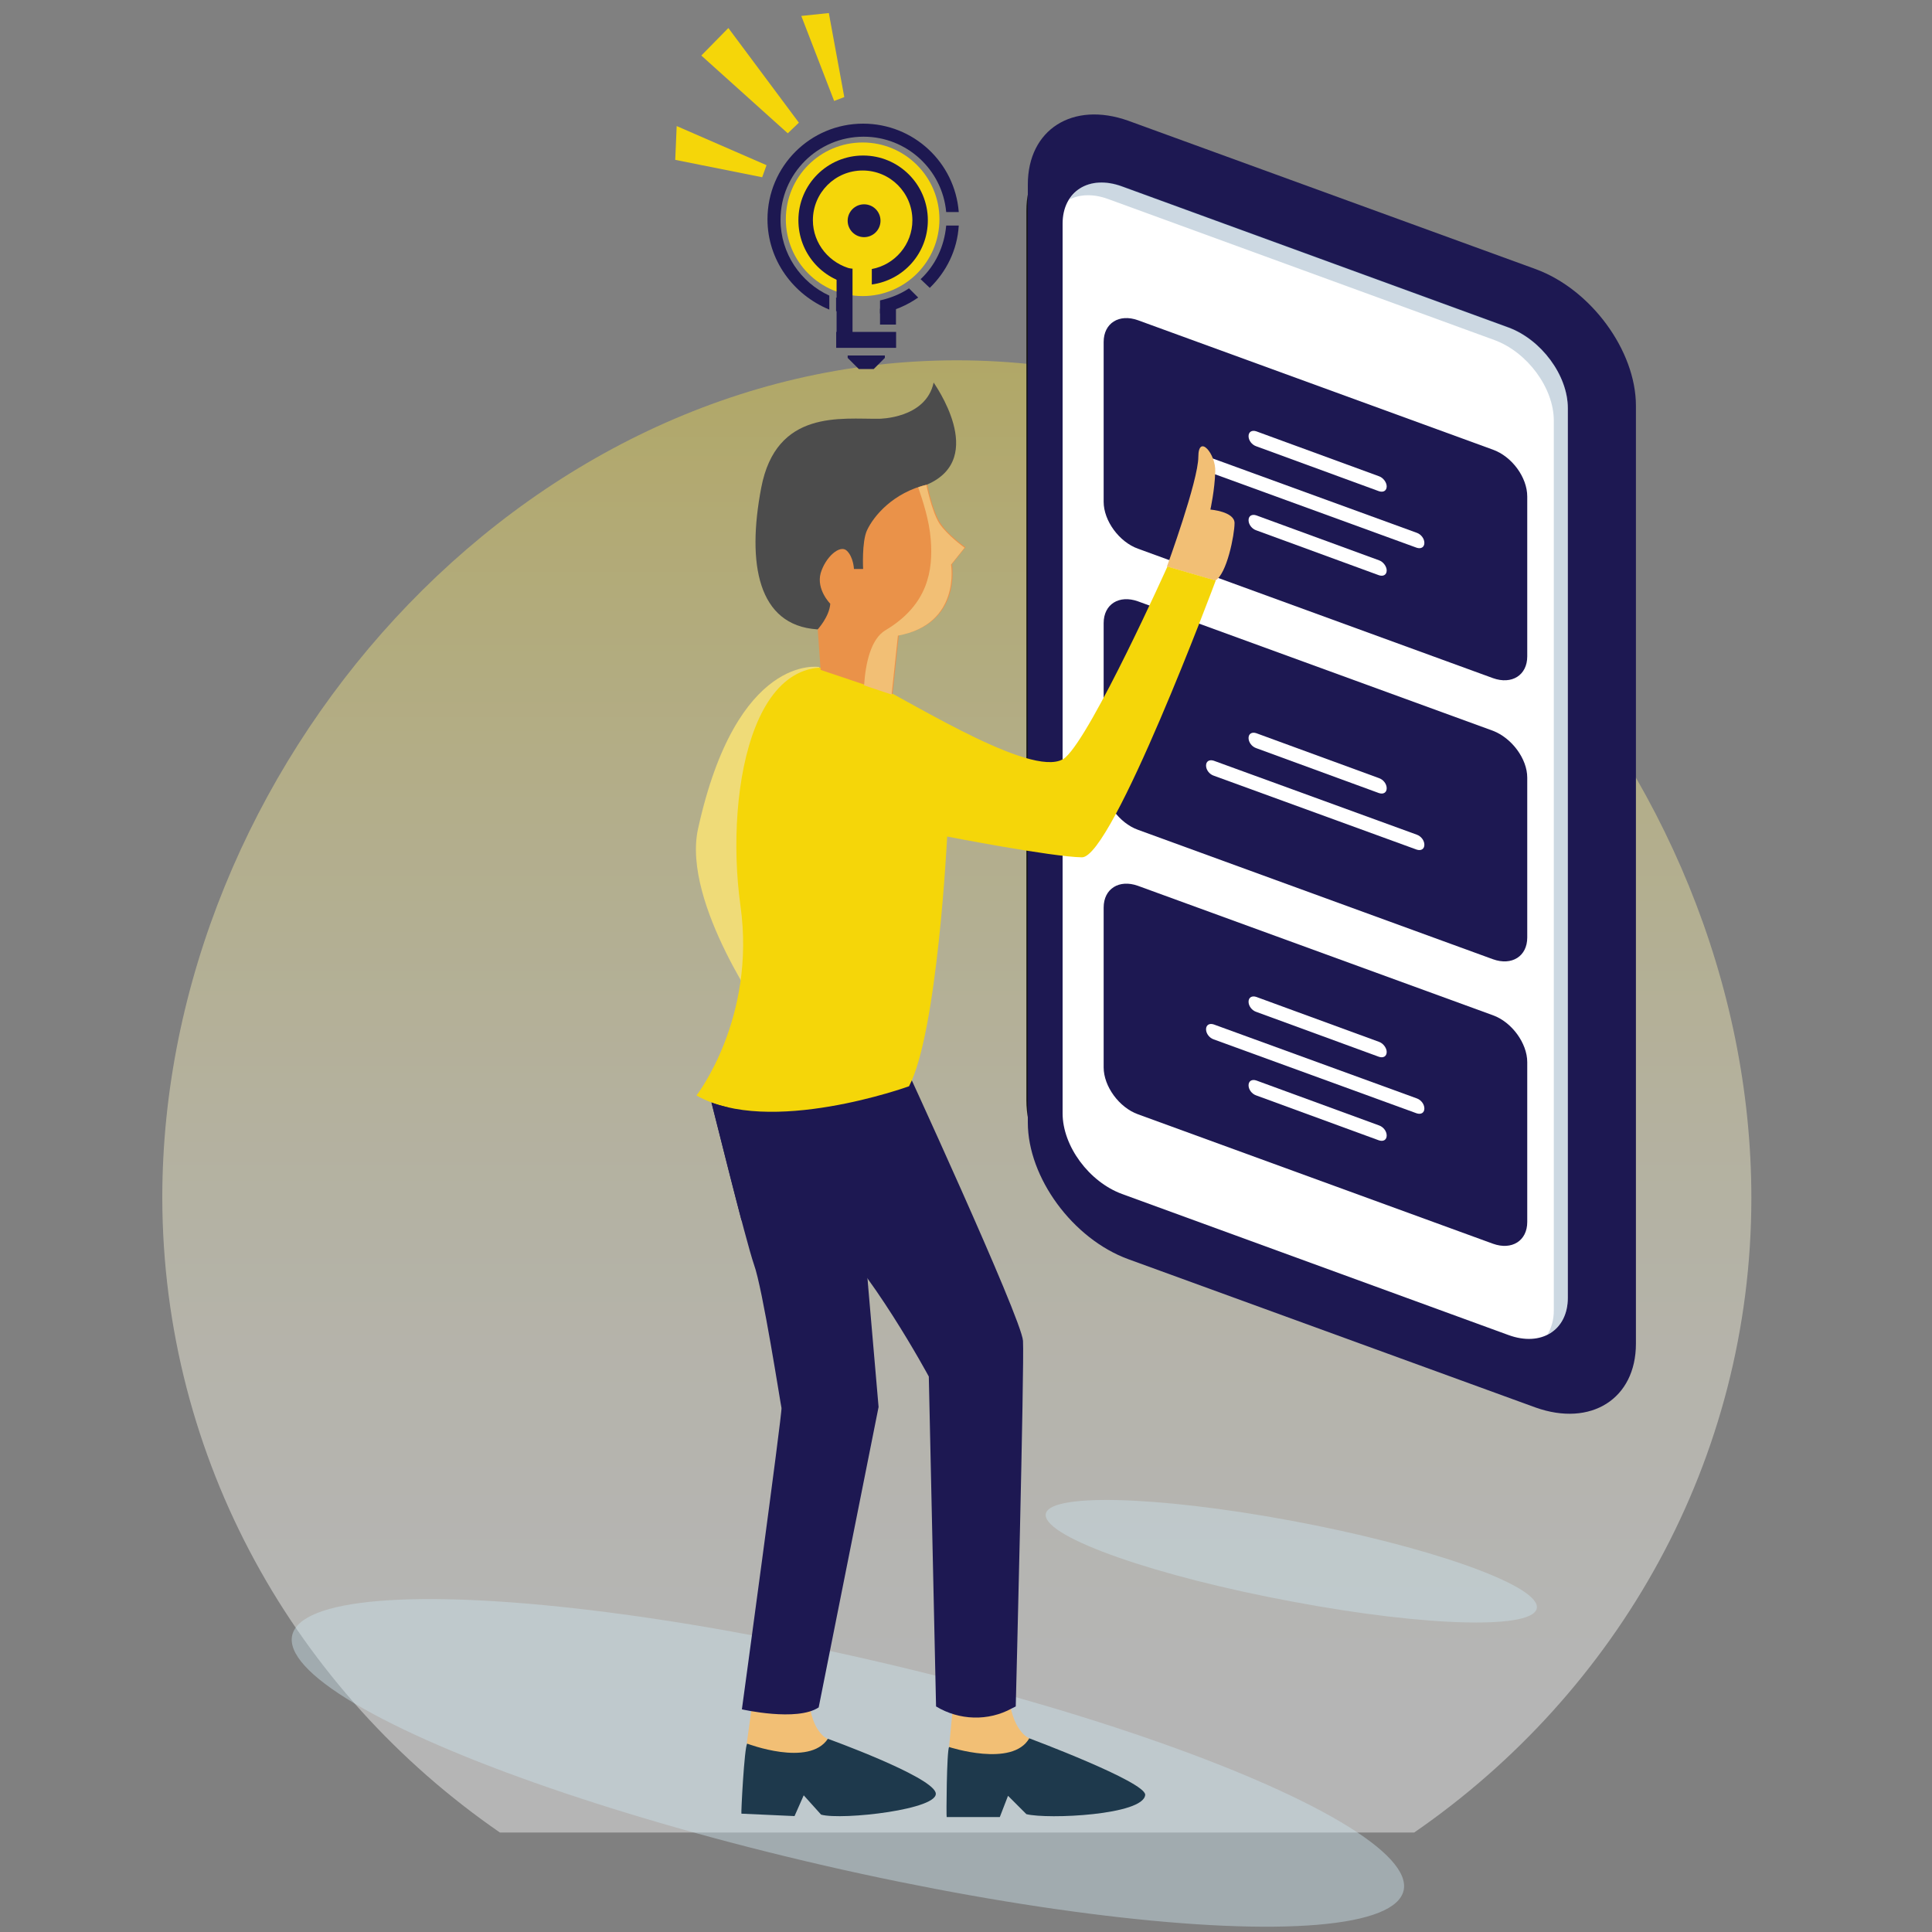 <?xml version="1.0" encoding="utf-8"?>
<!-- Generator: Adobe Illustrator 22.1.0, SVG Export Plug-In . SVG Version: 6.00 Build 0)  -->
<svg version="1.1" id="Layer_1" xmlns="http://www.w3.org/2000/svg" xmlns:xlink="http://www.w3.org/1999/xlink" x="0px" y="0px"
	 viewBox="0 0 400 400" style="enable-background:new 0 0 400 400;" xml:space="preserve">
<rect x="0" y="0" width="400" height="400" fill="#808080" stroke="none"/>
<style type="text/css">
	.st0{opacity:0.42;fill:url(#SVGID_1_);}
	.st1{opacity:0.43;fill:#CEE5ED;}
	.st2{fill:#17161C;}
	.st3{fill:#1D1852;}
	.st4{fill:#FFFFFF;}
	.st5{opacity:0.25;fill:#34648C;}
	.st6{fill:#F2BF75;}
	.st7{fill:#1E394C;}
	.st8{fill:#4C4C4C;}
	.st9{fill:#EFDB78;}
	.st10{fill:#F5D609;}
	.st11{fill:#EA9249;}
	.st12{fill:#1D1851;}
</style>
<g>
	<linearGradient id="SVGID_1_" gradientUnits="userSpaceOnUse" x1="198.176" y1="356.056" x2="198.176" y2="17.519">
		<stop  offset="0" style="stop-color:#FFFFFF"/>
		<stop  offset="9.162324e-02" style="stop-color:#FFFEF8"/>
		<stop  offset="0.222" style="stop-color:#FEFBE6"/>
		<stop  offset="0.376" style="stop-color:#FCF5C7"/>
		<stop  offset="0.548" style="stop-color:#FAEE9C"/>
		<stop  offset="0.735" style="stop-color:#F7E465"/>
		<stop  offset="0.932" style="stop-color:#F4D823"/>
		<stop  offset="1" style="stop-color:#F3D40A"/>
	</linearGradient>
	<path class="st0" d="M103.5,379.4h189.3c42.2-29.1,69.8-77.1,69.8-131.4c0-88.8-73.6-173.4-164.5-173.4
		c-90.8,0-164.5,84.7-164.5,173.4C33.7,302.3,61.3,350.3,103.5,379.4z"/>
	
		<ellipse transform="matrix(0.224 -0.975 0.975 0.224 -219.712 454.22)" class="st1" cx="175.4" cy="365.1" rx="21.8" ry="118"/>
	<path class="st2" d="M232.3,254.7c-10.9-4-19.8-16-19.8-26.9l0-184.2c0-10.9,8.9-16.5,19.8-12.5l80,29.2c10.9,4,19.8,16,19.8,26.9
		l0,184.2c0,10.9-8.9,16.5-19.8,12.5L232.3,254.7z"/>
	<path class="st3" d="M233.6,260.7c-11.5-4.2-20.8-16.9-20.8-28.3l0-194.2c0-11.4,9.3-17.3,20.8-13.2l84.3,30.7
		c11.5,4.2,20.8,16.9,20.8,28.3l0,194.2c0,11.4-9.3,17.3-20.8,13.2L233.6,260.7z"/>
	<path class="st4" d="M232.3,247.2c-6.8-2.5-12.3-9.9-12.3-16.7l0-184.2c0-6.7,5.5-10.2,12.3-7.7l80,29.2
		c6.8,2.5,12.3,9.9,12.3,16.7l0,184.2c0,6.7-5.5,10.2-12.3,7.7L232.3,247.2z"/>
	<path class="st5" d="M312.3,67.7l-80-29.2c-4.8-1.7-8.9-0.5-10.9,2.8c2.2-1.1,5-1.2,8-0.1l80,29.2c6.8,2.5,12.3,9.9,12.3,16.7
		l0,184.2c0,2-0.5,3.6-1.3,5c2.6-1.3,4.2-4,4.2-7.7l0-184.2C324.6,77.7,319.1,70.2,312.3,67.7z"/>
	<path class="st3" d="M309.1,93.1l-73.5-26.8c-3.9-1.4-7.1,0.6-7.1,4.5v33.1c0,3.9,3.2,8.3,7.1,9.7l73.5,26.8
		c3.9,1.4,7.1-0.6,7.1-4.5l0-33.1C316.2,98.8,313,94.5,309.1,93.1z"/>
	<path class="st3" d="M309.1,151.3l-73.5-26.8c-3.9-1.4-7.1,0.6-7.1,4.5v33.1c0,3.9,3.2,8.3,7.1,9.7l73.5,26.8
		c3.9,1.4,7.1-0.6,7.1-4.5V161C316.2,157.1,313,152.8,309.1,151.3z"/>
	<path class="st3" d="M309.1,210.2l-73.5-26.8c-3.9-1.4-7.1,0.6-7.1,4.5v33.1c0,3.9,3.2,8.3,7.1,9.7l73.5,26.8
		c3.9,1.4,7.1-0.6,7.1-4.5v-33.1C316.2,216,313,211.6,309.1,210.2z"/>
	<g>
		<path class="st4" d="M285.5,98.6l-25.4-9.3c-0.9-0.3-1.6,0.1-1.6,1l0,0c0,0.9,0.7,1.8,1.6,2.1l25.4,9.3c0.9,0.3,1.6-0.1,1.6-1l0,0
			C287.1,99.9,286.4,98.9,285.5,98.6z"/>
		<path class="st4" d="M285.5,116l-25.4-9.3c-0.9-0.3-1.6,0.1-1.6,1l0,0c0,0.9,0.7,1.8,1.6,2.1l25.4,9.3c0.9,0.3,1.6-0.1,1.6-1l0,0
			C287.1,117.3,286.4,116.3,285.5,116z"/>
		<path class="st4" d="M293.3,110.3l-42-15.3c-0.9-0.3-1.6,0.1-1.6,1l0,0c0,0.9,0.7,1.8,1.6,2.1l42,15.3c0.9,0.3,1.6-0.1,1.6-1l0,0
			C294.9,111.5,294.2,110.6,293.3,110.3z"/>
	</g>
	<g>
		<path class="st4" d="M285.5,161.1l-25.4-9.3c-0.9-0.3-1.6,0.1-1.6,1l0,0c0,0.9,0.7,1.8,1.6,2.1l25.4,9.3c0.9,0.3,1.6-0.1,1.6-1
			l0,0C287.1,162.3,286.4,161.4,285.5,161.1z"/>
		<path class="st4" d="M293.3,172.8l-42-15.3c-0.9-0.3-1.6,0.1-1.6,1l0,0c0,0.9,0.7,1.8,1.6,2.1l42,15.3c0.9,0.3,1.6-0.1,1.6-1l0,0
			C294.9,174,294.2,173.1,293.3,172.8z"/>
	</g>
	<g>
		<path class="st4" d="M285.5,215.7l-25.4-9.3c-0.9-0.3-1.6,0.1-1.6,1l0,0c0,0.9,0.7,1.8,1.6,2.1l25.4,9.3c0.9,0.3,1.6-0.1,1.6-1
			l0,0C287.1,217,286.4,216,285.5,215.7z"/>
		<path class="st4" d="M285.5,233l-25.4-9.3c-0.9-0.3-1.6,0.1-1.6,1l0,0c0,0.9,0.7,1.8,1.6,2.1l25.4,9.3c0.9,0.3,1.6-0.1,1.6-1l0,0
			C287.1,234.2,286.4,233.3,285.5,233z"/>
		<path class="st4" d="M293.3,227.4l-42-15.3c-0.9-0.3-1.6,0.1-1.6,1l0,0c0,0.9,0.7,1.8,1.6,2.1l42,15.3c0.9,0.3,1.6-0.1,1.6-1l0,0
			C294.9,228.6,294.2,227.7,293.3,227.4z"/>
	</g>
	<g>
		<path class="st6" d="M213.1,359.9c0,0-3.8-1.4-4.3-9.8h-11.2l-1.1,11.6l8.3,7l7.3-3.6L213.1,359.9z"/>
		<path class="st7" d="M196.5,361.7c0,0,13.1,4.3,16.6-1.8c0,0,24.1,9,24,11.7c-0.3,4.2-20.2,5.1-24.6,4l-3.8-3.8l-1.7,4.4h-11
			C195.9,376.2,196,362.4,196.5,361.7z"/>
		<path class="st6" d="M171.3,360c0,0-3.8-1.5-3.9-10l-11.2-0.5l-1.6,11.5l8,7.3l7.4-3.3L171.3,360z"/>
		<path class="st7" d="M154.7,361c0,0,12.8,4.9,16.7-1c0,0,21.1,7.6,22.3,11.1c1.2,3.5-19.4,5.8-23.7,4.6l-3.6-4l-1.9,4.3l-11-0.5
			C153.4,375.5,154.1,361.7,154.7,361z"/>
		<path class="st3" d="M147.1,227.4c0,0,7.3,29.5,9,34.4c1.8,4.9,5.5,28.9,5.7,29.7c0.2,0.8-8.2,62.4-8.2,62.4s11.4,2.6,15.9-0.4
			l12.4-62.2l-5.3-61.3L147.1,227.4z"/>
		<path class="st3" d="M148.7,225.8c0,0,11.2,19.1,21.2,27.7c10,8.5,22.4,31.5,22.4,31.5l1.5,68.3l0,0c4.8,2.9,10.8,3.1,15.7,0.4
			l0.8-0.4c0,0,1.8-71,1.5-75.7c-0.3-4.7-25.3-58.9-25.3-58.9L148.7,225.8z"/>
		<path class="st8" d="M192,100.3c0,0-8.8,30.9-22.8,30c-12.3-0.8-14.6-13.6-11.6-29.3c3.1-16.3,16.6-14.2,24.4-14.3
			c0,0,9.7,0,11.3-7.5C193.3,79.3,204.6,94.8,192,100.3"/>
		<path class="st9" d="M169.6,138.1c0,0-17.1-3-25.1,33.6c-3.3,15.4,14.1,39.5,14.1,39.5l18.3-35.2L169.6,138.1z"/>
		<path class="st6" d="M241.6,117.3c0,0,6.5-17.8,6.5-22.7c0-4.9,3.7-0.6,3.5,3.1c-0.1,3.7-1,7.8-1,7.8s5,0.4,5,2.8
			c0,2.4-1.6,10.6-4,11.9L241.6,117.3z"/>
		<path class="st10" d="M179.2,140.6c11.4,5.9,35.8,21.2,41.4,16.2c5.6-5,21.1-39.5,21.1-39.5l10,2.9c0,0-21.4,57.4-27.7,57.3
			c-6.3-0.1-27.9-4.3-27.9-4.3s-2,40.6-7.9,51.7c0,0-29,10.5-44,1.9c0,0,12.4-15.9,9.1-39.3C149.9,163,156.4,128.8,179.2,140.6z"/>
		<g>
			<path class="st11" d="M192,100.3c0,0,1,5.4,2.7,8c1.6,2.5,5.2,5,5.2,5l-2.8,3.5c0,0,2.1,12.4-11,14.7l-1.3,12.2l-14.9-5l-0.6-8.4
				c0,0,2.4-2.6,2.6-5.3c0,0-2.9-2.9-2-6.3c1-3.4,4-6,5.4-4.7c1.4,1.3,1.5,3.8,1.5,3.8h1.9c0,0-0.3-5.6,0.8-8
				C180.9,106.8,184.9,102,192,100.3z"/>
			<path class="st6" d="M184.6,143.8l1.3-12.2c13.1-2.4,11-14.7,11-14.7l2.8-3.5c0,0-3.5-2.5-5.2-5c-1.6-2.5-2.7-8-2.7-8
				c-0.6,0.1-1.1,0.3-1.7,0.5c0.9,2.6,2.3,6.8,2.6,10.8c0.5,6.3-0.5,13.5-9.4,18.8c-3,1.8-4.1,6.8-4.4,11.4L184.6,143.8z"/>
		</g>
	</g>
	<path class="st3" d="M179.7,266.4c-9.8-2.2-19-8.1-26.2-13.8c-2.3-8.8-5.3-20.9-6.2-24.3c1.1,0.4,2.3,0.7,3.5,1
		c3.7,5.9,11.7,17.9,19,24.2c3.1,2.7,6.5,6.8,9.7,11.2L179.7,266.4z"/>
	<path class="st1" d="M318.2,332.7c-0.1-4.7-23-12.7-51.1-17.9c-28.1-5.2-50.7-5.7-50.6-1.1c0.1,4.7,23,12.7,51.1,17.9
		C295.7,336.9,318.3,337.4,318.2,332.7z"/>
	<g>
		<circle class="st10" cx="178.6" cy="45.4" r="15.9"/>
		<g>
			<g>
				<path class="st12" d="M165.3,45.6c0-7.4,6-13.4,13.4-13.4c7.4,0,13.4,6,13.4,13.4c0,6.8-5,12.4-11.6,13.3v-3.2
					c4.8-0.9,8.4-5.1,8.4-10.1c0-5.7-4.6-10.3-10.3-10.3c-5.7,0-10.3,4.6-10.3,10.3c0,4.9,3.5,9,8.1,10.1v3.2
					C170.1,57.8,165.3,52.3,165.3,45.6z"/>
				
					<rect x="173.1" y="55.7" transform="matrix(-1 -1.224647e-16 1.224647e-16 -1 349.607 127.614)" class="st12" width="3.3" height="16.3"/>
				
					<rect x="177.7" y="64.2" transform="matrix(-1.836970e-16 1 -1 -1.836970e-16 249.728 -108.981)" class="st12" width="3.3" height="12.4"/>
				<rect x="182.2" y="63.9" class="st12" width="3.3" height="3.3"/>
				<path class="st12" d="M190.6,57.8c3-2.8,4.9-6.7,5.3-11.1h2.6c-0.3,5.1-2.6,9.6-6,12.9L190.6,57.8z"/>
				<path class="st12" d="M173.1,61.6c1.1,0.4,2.2,0.6,3.3,0.8v2.7c-1.1-0.1-2.3-0.4-3.3-0.7V61.6z"/>
				<path class="st12" d="M158.9,45.4c0-11,8.9-19.8,19.8-19.8c10.4,0,19,8,19.8,18.3h-2.6c-0.8-8.8-8.2-15.6-17.1-15.6
					c-9.5,0-17.2,7.7-17.2,17.2c0,7,4.2,13,10.1,15.7v2.9C164.2,61,158.9,53.8,158.9,45.4z"/>
				<path class="st12" d="M182.2,64.9v-2.7c2.2-0.5,4.2-1.3,6-2.5l1.9,1.9C187.8,63.2,185.1,64.4,182.2,64.9z"/>
			</g>
			<polygon class="st12" points="175.5,74.1 175.5,73.6 183.2,73.6 183.2,74.1 180.9,76.4 177.8,76.4 			"/>
		</g>
		<circle class="st12" cx="178.9" cy="45.7" r="3.4"/>
	</g>
	<g>
		<g>
			<g>
				<polygon class="st10" points="163.1,27.6 145.2,11.5 150.8,5.8 165.4,25.4 				"/>
			</g>
			<g>
				<polygon class="st10" points="172.7,20.9 165.9,3.3 171.6,2.7 174.8,20.1 				"/>
			</g>
			<g>
				<polygon class="st10" points="158.7,34.2 140.1,26.1 139.8,33.1 157.8,36.7 				"/>
			</g>
		</g>
	</g>
</g>
</svg>
